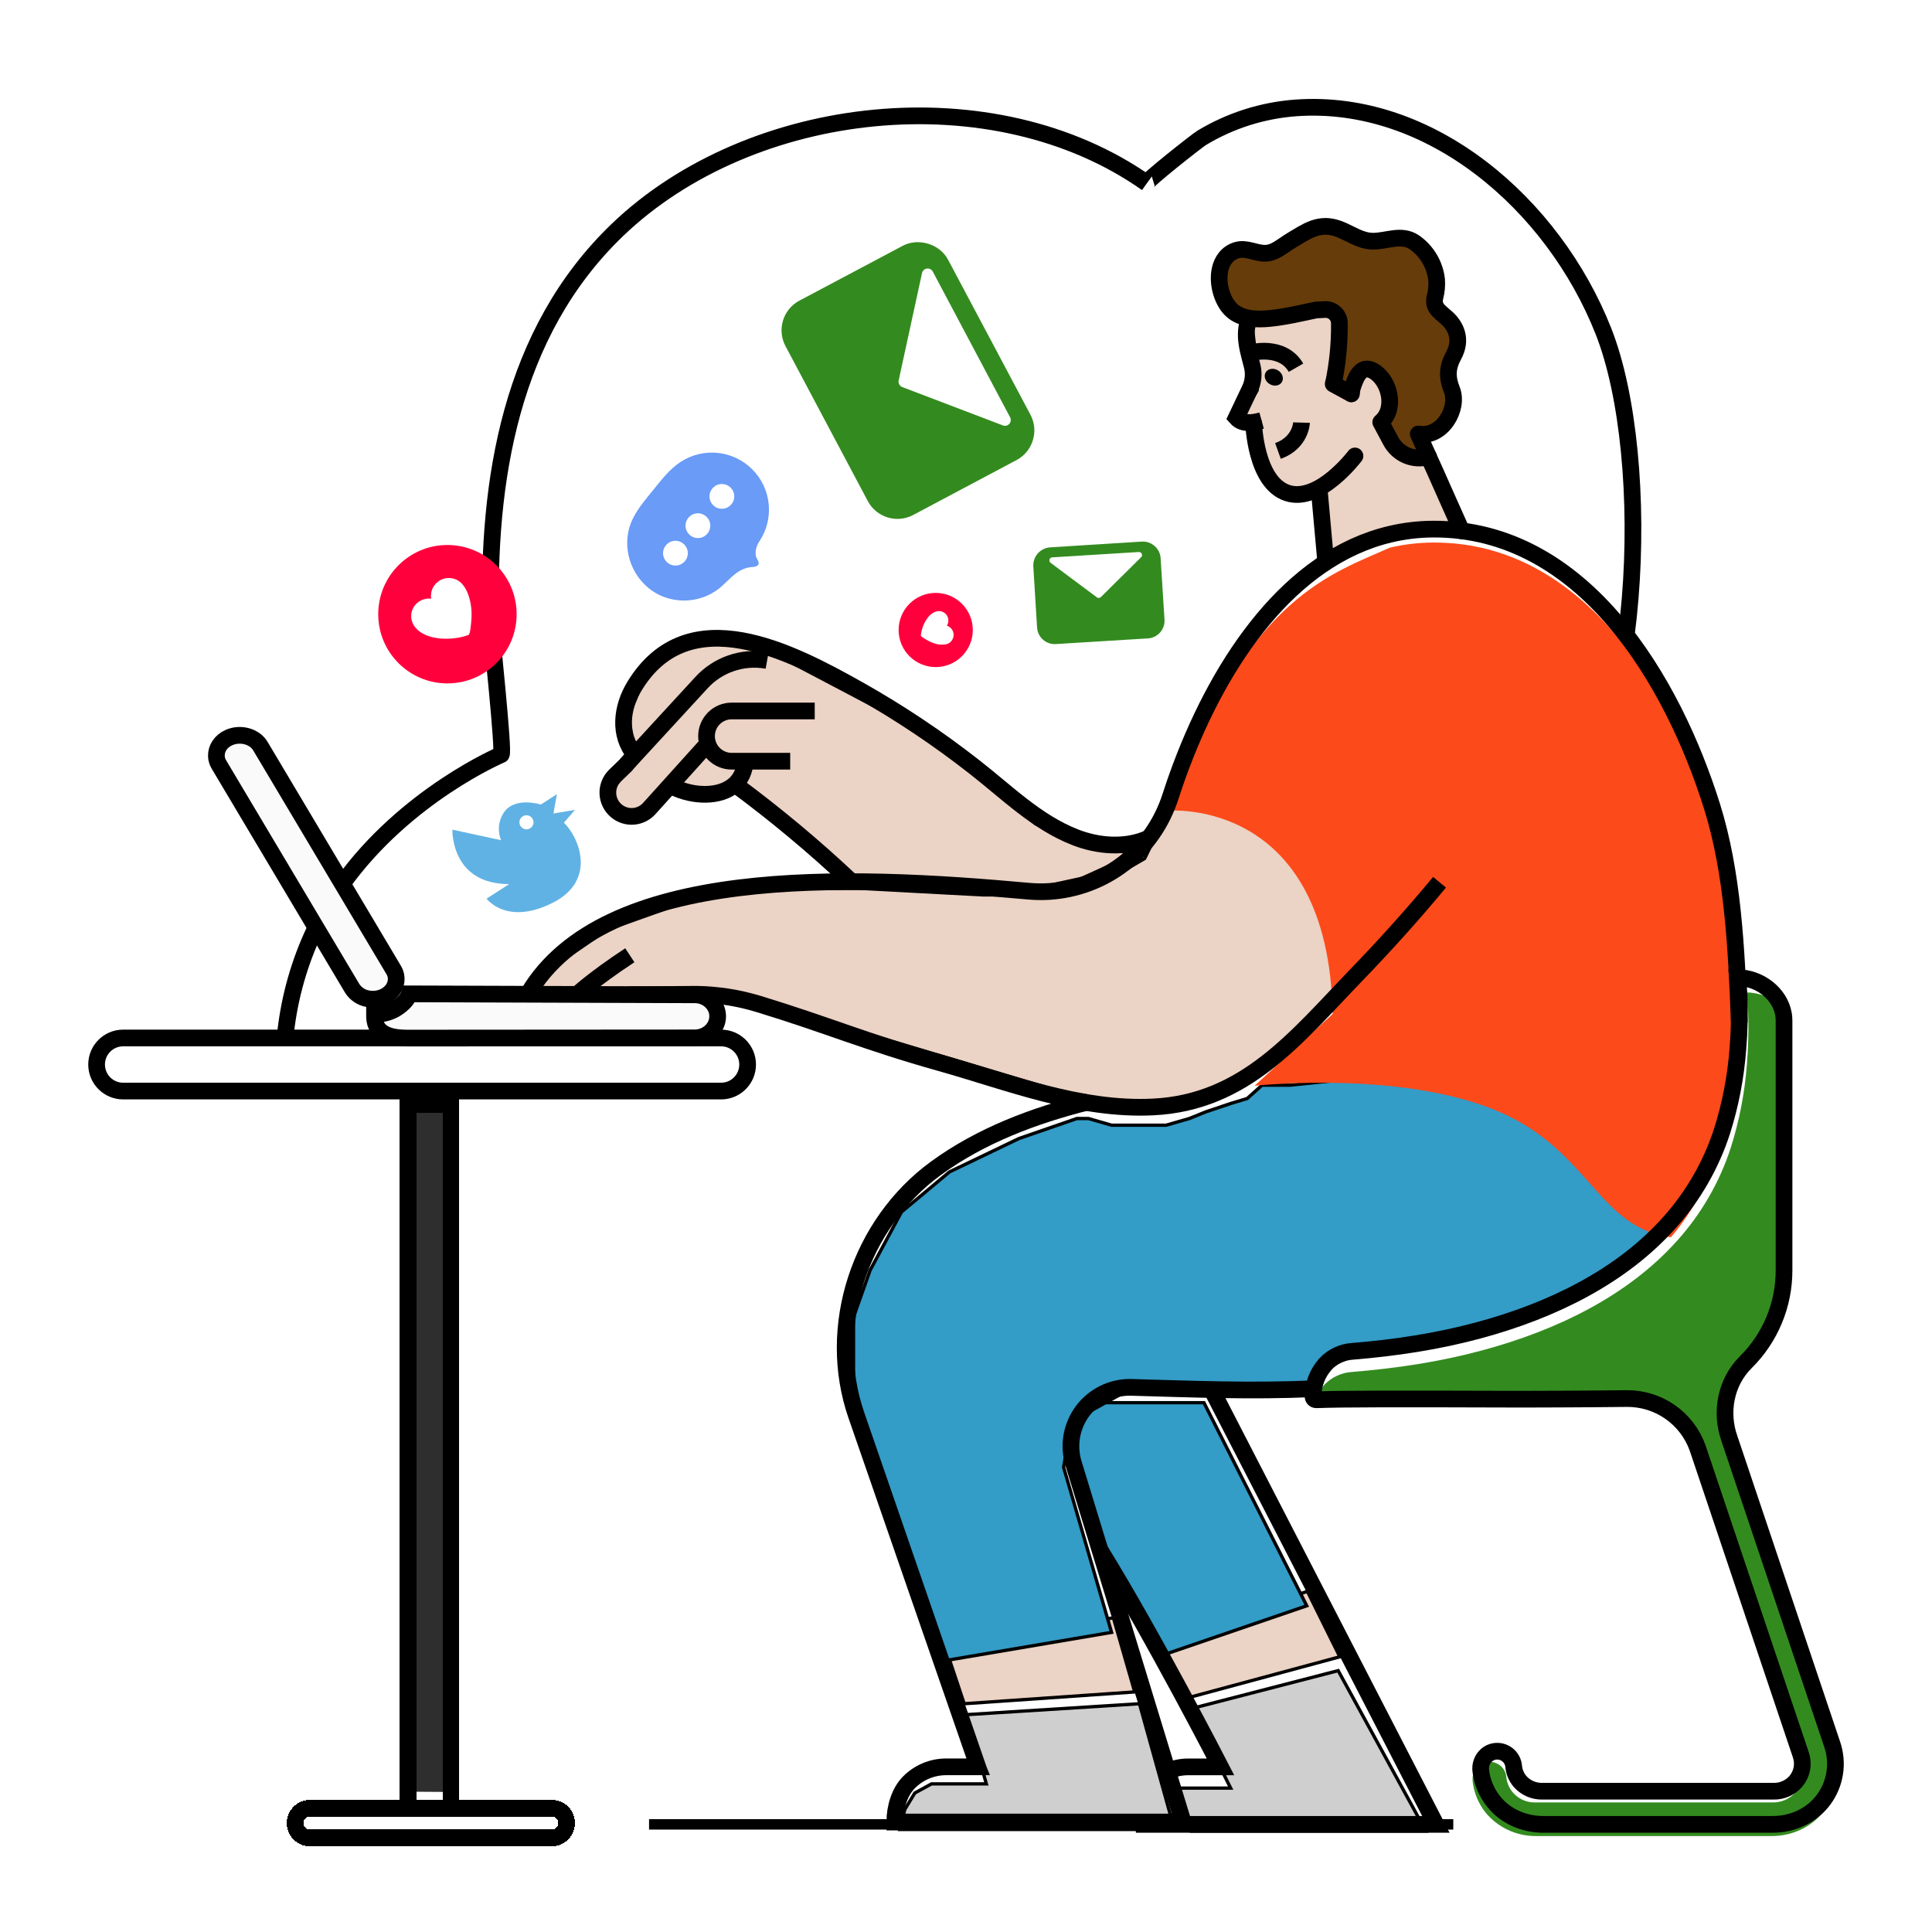<svg width="584" height="584" viewBox="0 0 584 584" fill="none" xmlns="http://www.w3.org/2000/svg">
<path d="M359.836 513L351 497.254L395.182 481L405 500.81L359.836 513Z" fill="#EBD3C5" stroke="black"/>
<path d="M291.452 515L286 498.686L336.557 489L343 511.431L291.452 515Z" fill="#EBD3C5" stroke="black"/>
<path d="M380 111L378.5 98.5L402 94.5L404 99L403.5 109.5L402 116L407 119.5L409 118L412.5 112L416.5 113.5L418.5 118L418 124L416.5 127L418 132.5L423 138L430 139L439 155.5L438 159L417 161L402.5 168L399.5 148.5L411 138L409 136.5L396 148.5L388 148L382.5 140L380 126L375.5 125.5L380 118V111Z" fill="#EBD3C5" stroke="black"/>
<path d="M191 223.5L190 216L192 211.5L195.5 203L202 197L211 194.5L220 194L233 197L271 217L291.5 231L313 249L326 254.5L340.5 257.5L338 260.5L327 265.5L315.5 268L258 265.5L227.5 239L221.5 235.5L219 239L210.5 240.5L203 239C201.667 239.5 198.9 240.6 198.5 241C198.1 241.4 195 244.167 193.5 245.5L191 246L187.5 245L185.5 242.5V238L193 229L191 223.5Z" fill="#EBD3C5" stroke="black"/>
<path d="M218.5 299.5H161.5L166 293L183.5 281L213 270.5L234 268.5H259.5L297 270.5H315.5L330 267L340 263L346 259.5L355.5 240H359.5L368.5 241.5L380.5 247L388.5 254L395 263L399 273.5L403.5 287.5V299.5L385.5 318L364.5 331L351 334H334L218.5 299.5Z" fill="#EBD3C5" stroke="black"/>
<g filter="url(#filter0_d_298_6653)">
<path d="M344.436 511L292.121 514.304L298.158 535.232H287.594H281.558L276.527 537.986L273.509 542.942L272 549H355L344.436 511Z" fill="#CFCFCF"/>
<path d="M344.436 511L292.121 514.304L298.158 535.232H287.594H281.558L276.527 537.986L273.509 542.942L272 549H355L344.436 511Z" stroke="black"/>
</g>
<g filter="url(#filter1_d_298_6653)">
<path d="M404.5 501L360 512.5L372 536.5H355L360 549.5H431L404.5 501Z" fill="#CFCFCF"/>
<path d="M404.5 501L360 512.5L372 536.5H355L360 549.5H431L404.5 501Z" stroke="black"/>
</g>
<g filter="url(#filter2_d_298_6653)">
<path d="M395 481.392L349.417 497L336.468 473.068L332.324 465.264L325.59 445.493L323 436.649V429.885L325.59 424.162L329.216 421.561L332.324 420H336.468H342.165H353.561H363.921L395 481.392Z" fill="#339CC7"/>
<path d="M395 481.392L349.417 497L336.468 473.068L332.324 465.264L325.59 445.493L323 436.649V429.885L325.59 424.162L329.216 421.561L332.324 420H336.468H342.165H353.561H363.921L395 481.392Z" stroke="black"/>
</g>
<g filter="url(#filter3_d_298_6653)">
<path d="M336 489.427L285.5 498L260 422.86L258 417.312V410.252V394.115L263 379.994L272.5 362.344L287 350.241L308 340.155L325.5 334.103H329L336 336.12H345.5H352.5L359.5 334.103L364.5 332.086L372 329.564L377 328.052L381.5 324.017H390L409.5 322H419.5L434.5 324.017L449.5 328.052L463 334.103L472.5 340.155L480 348.728L487 356.797L495 364.361L502 368.395L499.5 372.934L487 382.011L471 391.089L451.5 398.149L427 404.201L408 406.218L402 408.739L398 411.765L395 417.312H339L329 422.86L323 430.928L321.5 439.501L336 489.427Z" fill="#339CC7"/>
<path d="M336 489.427L285.5 498L260 422.86L258 417.312V410.252V394.115L263 379.994L272.5 362.344L287 350.241L308 340.155L325.5 334.103H329L336 336.12H345.5H352.5L359.5 334.103L364.5 332.086L372 329.564L377 328.052L381.5 324.017H390L409.5 322H419.5L434.5 324.017L449.5 328.052L463 334.103L472.5 340.155L480 348.728L487 356.797L495 364.361L502 368.395L499.5 372.934L487 382.011L471 391.089L451.5 398.149L427 404.201L408 406.218L402 408.739L398 411.765L395 417.312H339L329 422.86L323 430.928L321.5 439.501L336 489.427Z" stroke="black"/>
</g>
<path d="M103.491 267.15C122.711 240.286 151.514 228.11 151.514 228.11C152.454 227.719 148.448 190.915 148.366 188.304C147.151 145.31 154.282 100.576 186.6 69.531C227.001 30.747 300.305 22.711 346.651 55.386C346.067 54.954 361.9 42.474 363.237 41.673C371.887 36.453 381.647 33.35 391.724 32.616C432.277 29.696 469.467 61.559 484.68 100.103C499.893 138.647 496.401 226.469 468.491 251.797" stroke="black" stroke-width="5.05" stroke-miterlimit="10"/>
<path d="M86.163 313.755C87.162 303.174 89.882 292.828 94.216 283.124C94.629 282.201 95.061 281.298 95.513 280.414" stroke="black" stroke-width="5.05" stroke-miterlimit="10"/>
<path d="M136.282 425.555C131.61 421.309 127.283 416.988 123.317 412.643" stroke="#CCDDE2" stroke-width="5.05" stroke-miterlimit="10"/>
<g filter="url(#filter4_d_298_6653)">
<path d="M525.987 299.68C526.023 302.608 525.987 305.593 525.846 308.585C525.014 327.092 521.042 346.219 511.117 361.804C509.31 364.679 507.294 367.419 505.086 370C483.968 367.219 480.818 345.721 456.397 333.567C427.143 318.971 379.24 324.199 379.24 324.199L402.839 302.473C401.578 237.042 353.446 241.058 353.446 241.058L351 247.036C352.858 241.622 354.737 236.573 356.637 231.89L356.743 231.644C379.034 176.388 402.129 169.538 420.097 161.558C424.39 160.541 428.785 160.018 433.197 160.001C479.134 159.755 506.095 206.446 517.886 244.032C520.819 253.4 525.33 273.434 525.934 295.963C525.946 297.169 525.987 298.427 525.987 299.68Z" fill="#FC4A1A"/>
</g>
<g filter="url(#filter5_d_298_6653)">
<path d="M551.378 543.329C547.739 548.293 541.738 550.998 535.551 550.998H464.465C461.734 551.037 459.024 550.508 456.511 549.447C453.997 548.385 451.736 546.815 449.871 544.835C449.835 544.835 449.871 544.835 449.871 544.835C449.619 544.581 449.382 544.312 449.165 544.028C446.938 541.293 445.545 537.984 445.15 534.49C444.791 531.282 447.197 528.428 450.452 528.559C451.685 528.606 452.86 529.095 453.757 529.934C454.655 530.774 455.215 531.908 455.334 533.126C455.334 533.381 455.388 533.63 455.424 533.88C455.687 535.327 456.329 536.681 457.285 537.806C458.131 538.797 459.192 539.584 460.389 540.109C461.586 540.634 462.888 540.883 464.196 540.837H535.856C537.139 540.859 538.411 540.605 539.586 540.093C540.76 539.581 541.808 538.823 542.659 537.871C543.619 536.771 544.273 535.442 544.559 534.015C544.844 532.589 544.75 531.113 544.287 529.733L512.28 435.392C512.019 434.668 511.71 433.962 511.353 433.28C509.474 429.346 506.496 426.028 502.773 423.721C499.049 421.415 494.735 420.215 490.345 420.266C476.869 420.426 459.762 420.462 458.153 420.462C422.293 420.332 405.975 420.332 397 420.569C397.616 418.382 398.729 416.365 400.255 414.673C400.255 414.673 400.291 414.637 400.291 414.619C402.48 412.307 405.476 410.909 408.668 410.711C421.964 409.631 435.128 407.662 447.915 404.221C470.479 398.159 492.002 387.761 506.955 371.04C514.234 362.946 519.736 353.44 523.111 343.126C525.73 334.937 527.381 326.473 528.029 317.905C528.261 315.2 528.405 312.475 528.46 309.732V309.607C528.46 308.978 528.496 308.332 528.496 307.703C528.578 303.794 528.397 299.885 527.958 296C531.865 296.03 535.608 297.566 538.393 300.283C538.637 300.921 538.818 301.583 538.932 302.258C539.04 302.897 539.094 303.543 539.093 304.191V380.916C539.1 386.157 538.056 391.346 536.024 396.184C533.99 401.021 531.009 405.411 527.252 409.097C521.029 415.207 519.257 424.478 522.207 432.634L554.016 526.459C554.977 529.274 555.239 532.277 554.78 535.214C554.321 538.15 553.153 540.934 551.378 543.329Z" fill="#338B1F"/>
</g>
<path d="M123.324 541.585V329.809H136.283V541.672L123.324 541.585Z" fill="#2E2E2E"/>
<path d="M328.962 333.072C312.528 337.219 296.538 343.205 282.896 353.156C260.003 369.835 249.538 400.951 258.894 427.908C258.894 427.943 295.686 534.073 295.686 534.073H286.003C283.916 534.073 281.85 534.485 279.923 535.287C277.997 536.089 276.248 537.264 274.779 538.745C271.899 541.607 270.48 546.378 270.48 550.758H357.631L324.512 442.426C323.686 439.756 323.5 436.929 323.969 434.173C324.439 431.418 325.551 428.812 327.215 426.565C328.879 424.319 331.048 422.497 333.546 421.245C336.045 419.993 338.804 419.346 341.6 419.358C360.469 419.89 377.995 420.614 397.08 419.785" stroke="black" stroke-width="5.05" stroke-miterlimit="10"/>
<path d="M525.735 309.053V308.936C524.888 286.16 523.743 263.688 517.512 243.762C505.774 206.269 478.933 159.695 433.2 159.94C428.808 159.957 424.433 160.479 420.159 161.494C390.013 168.66 369.077 199.547 357.087 231.404L356.982 231.65C355.838 234.706 354.778 237.754 353.805 240.795C353.145 242.842 352.331 244.835 351.37 246.758C347.697 254.159 341.875 260.279 334.667 264.317C327.458 268.355 319.199 270.122 310.969 269.388C255.606 264.354 182.641 261.48 159.66 300.381" stroke="black" stroke-width="5.05" stroke-miterlimit="10"/>
<path d="M435.138 266.689C427.079 276.419 418.593 285.815 409.821 294.902C391.863 313.52 376.37 333.295 348.501 334.614C326.269 335.683 305.104 327.151 284.08 321.235C261.591 314.91 250.208 309.853 229.249 303.464C223.212 301.631 216.95 300.648 210.642 300.544L189.542 300.707" stroke="black" stroke-width="5.05" stroke-miterlimit="10"/>
<path d="M352.84 535.44C354.849 534.539 357.028 534.077 359.229 534.085H368.936C368.936 534.085 348.647 494.647 332.424 468.396" stroke="black" stroke-width="5.05" stroke-miterlimit="10"/>
<path d="M366.169 419.873L434.03 551.466H357.269H343.347" stroke="black" stroke-width="5.05" stroke-miterlimit="10"/>
<path d="M551.296 543.914C547.746 548.803 541.888 551.466 535.85 551.466H466.47C460.718 551.466 455.106 549.083 451.52 544.586C449.346 541.893 447.986 538.635 447.601 535.195C447.251 532.036 449.599 529.227 452.776 529.355C453.979 529.401 455.126 529.883 456.002 530.71C456.878 531.537 457.425 532.653 457.541 533.852C457.683 535.548 458.348 537.158 459.445 538.46C460.282 539.42 461.321 540.185 462.486 540.701C463.652 541.216 464.916 541.47 466.19 541.444H536.148C537.4 541.465 538.641 541.216 539.788 540.712C540.933 540.207 541.957 539.461 542.788 538.524C543.724 537.44 544.363 536.132 544.641 534.728C544.919 533.323 544.828 531.87 544.376 530.512L513.138 437.644C511.556 433.246 508.645 429.45 504.809 426.782C500.973 424.114 496.401 422.705 491.728 422.752C478.577 422.91 461.88 422.945 460.309 422.945C421.339 422.822 405.997 422.822 397.868 423.12C397.741 423.119 397.616 423.093 397.5 423.044C397.383 422.995 397.277 422.923 397.188 422.833C397.099 422.743 397.029 422.637 396.981 422.52C396.934 422.402 396.909 422.277 396.91 422.15C396.899 418.545 398.221 415.062 400.624 412.374C400.634 412.367 400.642 412.359 400.648 412.349C400.654 412.339 400.658 412.328 400.66 412.316C402.799 410.044 405.721 408.671 408.836 408.473C421.812 407.41 434.66 405.471 447.14 402.084C469.163 396.116 490.169 385.878 504.763 369.415C511.867 361.446 517.237 352.087 520.531 341.932C523.081 333.872 524.686 325.543 525.314 317.112C525.544 314.441 525.684 311.759 525.735 309.065V308.936C525.735 308.323 525.77 307.686 525.77 307.067C525.849 303.219 525.674 299.37 525.244 295.545C531.598 295.51 538.005 300.13 539.114 306.577C539.22 307.206 539.273 307.842 539.272 308.481V384.009C539.278 389.169 538.26 394.278 536.275 399.041C534.292 403.804 531.382 408.126 527.715 411.755C521.641 417.77 519.912 426.898 522.791 434.928L553.837 527.306C554.779 530.074 555.041 533.029 554.599 535.921C554.157 538.812 553.024 541.554 551.296 543.914Z" stroke="black" stroke-width="5.05" stroke-miterlimit="10"/>
<path d="M217.972 313.76H37.218C32.79 313.76 29.2 317.35 29.2 321.778V321.784C29.2 326.212 32.79 329.802 37.218 329.802H217.972C222.401 329.802 225.99 326.212 225.99 321.784V321.778C225.99 317.35 222.401 313.76 217.972 313.76Z" stroke="black" stroke-width="5.05" stroke-miterlimit="10"/>
<g filter="url(#filter6_d_298_6653)">
<path d="M166.785 542.588H93.697C91.217 542.588 89.206 544.599 89.206 547.079C89.206 549.559 91.217 551.57 93.697 551.57H166.785C169.265 551.57 171.276 549.559 171.276 547.079C171.276 544.599 169.265 542.588 166.785 542.588Z" stroke="black" stroke-width="5.05" stroke-miterlimit="10" shape-rendering="crispEdges"/>
</g>
<path d="M113.214 306.56V307.366C113.33 312.908 118.546 313.755 123.042 313.79L209.977 313.731C213.784 313.731 216.926 310.811 216.932 307.225V307.074C216.862 303.57 213.802 300.714 210.041 300.708C210.041 300.708 161.405 300.533 123.737 300.422C123.06 302.396 121.343 303.926 119.2 305.176C117.356 306.142 115.295 306.619 113.214 306.56Z" fill="#FAFAFA" stroke="black" stroke-width="5.05" stroke-miterlimit="10"/>
<path d="M65.408 228.478C65.426 229.401 65.69 230.302 66.173 231.089L106.469 298.769C106.991 299.582 107.675 300.279 108.479 300.816C109.283 301.353 110.189 301.717 111.141 301.887C112.751 302.204 114.42 302.023 115.924 301.367C118.394 300.269 119.819 298.056 119.773 295.814C119.764 295.531 119.734 295.25 119.685 294.973C119.561 294.354 119.332 293.761 119.008 293.221L78.712 225.541C76.96 222.58 72.673 221.418 69.228 222.942C66.769 224.017 65.344 226.23 65.408 228.478Z" fill="#FAFAFA" stroke="black" stroke-width="5.05" stroke-miterlimit="10"/>
<path d="M174.37 300.708C174.37 300.708 179.223 296.089 190.383 288.754" stroke="black" stroke-width="5.05" stroke-miterlimit="10"/>
<path d="M213.942 224.788L196.253 244.405C195.021 245.771 193.311 246.613 191.477 246.755C189.642 246.898 187.823 246.33 186.395 245.17C185.606 244.529 184.962 243.729 184.505 242.821C184.049 241.914 183.789 240.92 183.746 239.905C183.701 238.89 183.873 237.877 184.249 236.933C184.625 235.989 185.197 235.136 185.927 234.43L189.163 231.3C189.285 231.124 189.426 230.967 189.566 230.803L191.902 228.228L211.991 206.398C214.43 203.718 217.5 201.692 220.922 200.505C224.345 199.317 228.011 199.006 231.585 199.6L231.882 199.653" stroke="black" stroke-width="5.05" stroke-miterlimit="10"/>
<path d="M238.855 230.096H221.16C219.146 230.096 217.216 229.296 215.792 227.872C214.368 226.448 213.568 224.518 213.568 222.504C213.568 220.49 214.368 218.56 215.792 217.136C217.216 215.712 219.146 214.912 221.16 214.912H246.272" stroke="black" stroke-width="5.05" stroke-miterlimit="10"/>
<path d="M225.29 230.096C225.045 233.197 223.859 235.492 222.113 237.104C217.616 241.192 209.37 240.742 203.635 237.933" stroke="black" stroke-width="5.05" stroke-miterlimit="10"/>
<path d="M191.932 228.216C186.845 222.09 187.89 213.762 191.844 207.321C208.167 180.667 239.282 197.083 259.74 208.571C271.918 215.441 283.559 223.223 294.564 231.849C304.305 239.441 313.322 248.528 325.025 253.095C332.033 255.834 340.309 256.488 347.281 253.328" stroke="black" stroke-width="5.05" stroke-miterlimit="10"/>
<path d="M222.112 237.057C234.456 246.168 246.242 256.01 257.409 266.531" stroke="black" stroke-width="5.05" stroke-miterlimit="10"/>
<path d="M371.932 91.495C374.971 94.303 379.638 94.455 383.501 94.078C388.438 93.622 393.328 92.413 398.163 91.392L401.1 91.24H401.142C401.705 91.246 402.262 91.363 402.78 91.587C403.298 91.81 403.768 92.134 404.162 92.541C404.556 92.948 404.868 93.43 405.078 93.958C405.289 94.487 405.394 95.052 405.389 95.622C405.456 102.036 404.823 108.439 403.503 114.712L409.131 117.794C409.858 115.739 409.041 112.779 410.765 112.555C411.87 110.47 413.516 109.114 416.099 110.664C421.156 113.703 423.151 122.631 418.279 126.722L421.403 132.629C422.491 134.701 424.256 136.325 426.397 137.225C428.538 138.125 430.921 138.245 433.14 137.565L429.95 130.429C437.435 131.772 442.672 122.321 440.39 116.554C438.834 112.591 438.912 109.51 440.99 105.656C441.129 105.395 439.717 105.048 439.837 104.781C439.909 101.955 439.134 98.928 437.789 97.488C435.422 94.911 430.659 94.449 431.632 90.535C432.064 88.832 432.224 87.069 432.107 85.314C431.853 83.02 431.116 80.807 429.946 78.825C428.776 76.842 427.2 75.136 425.325 73.821C421.385 71.201 416.976 73.578 412.765 73.511C407.653 73.456 403.989 69.068 398.631 69.001C395.965 68.959 393.826 70.01 391.544 71.317C389.633 72.429 387.753 73.59 385.927 74.848C384.101 76.106 382.48 77.194 380.299 77.2C377.458 77.237 374.713 75.413 371.854 76.264C370.408 76.658 369.137 77.536 368.25 78.756C367.343 83.241 368.983 88.79 371.932 91.495Z" fill="#663C0A"/>
<path d="M408.496 118.406C408.853 116.884 409.378 115.407 410.061 114.002C411.136 111.999 412.742 110.697 415.247 112.186C420.164 115.106 422.103 123.685 417.367 127.615L420.404 133.292C421.463 135.281 423.179 136.842 425.26 137.707C427.342 138.572 429.659 138.687 431.815 138.034" stroke="black" stroke-width="5.05" stroke-linecap="round" stroke-linejoin="round"/>
<path d="M428.716 131.178L431.805 138.046C432.582 139.687 434.807 144.732 437.137 149.977C438.796 153.732 440.524 157.598 441.809 160.442" stroke="black" stroke-width="5.05" stroke-linecap="round" stroke-linejoin="round"/>
<path d="M378.671 106.516C378.671 106.516 387.776 104.25 391.753 111.153" stroke="black" stroke-width="5.05" stroke-miterlimit="10"/>
<path d="M381.352 127.125C378.899 127.797 375.6 128.398 373.708 126.261L377.831 117.583C378.832 115.455 379.079 113.049 378.531 110.762C377.632 106.913 375.384 101.067 377.796 95.992" stroke="black" stroke-width="5.05" stroke-miterlimit="10"/>
<path d="M387.478 115.494C388.169 114.347 387.636 112.76 386.288 111.947C384.94 111.135 383.287 111.405 382.596 112.552C381.905 113.698 382.437 115.286 383.786 116.098C385.134 116.911 386.787 116.64 387.478 115.494Z" fill="black"/>
<path d="M400.763 170.131L398.603 146.152" stroke="black" stroke-width="5.05" stroke-miterlimit="10"/>
<path d="M408.474 119.037C408.474 118.826 408.474 118.61 408.474 118.4C408.485 118.175 408.485 117.948 408.474 117.723" stroke="black" stroke-width="5.05" stroke-linecap="round" stroke-linejoin="round"/>
<path d="M408.479 119.043L406.598 118.033L403.001 116.076" stroke="black" stroke-width="5.05" stroke-linecap="round" stroke-linejoin="round"/>
<path d="M393.423 127.744C393.423 127.744 393.242 133.818 386.298 136.317" stroke="black" stroke-width="5.05" stroke-miterlimit="10"/>
<path d="M428.713 131.179C435.99 132.469 441.082 123.388 438.863 117.846C437.351 114.038 437.427 111.077 439.447 107.375C439.582 107.124 439.693 106.878 439.809 106.633C441.31 103.322 440.779 100.04 438.419 97.225C436.183 94.562 432.813 93.627 433.782 89.744C434.218 88.058 434.38 86.313 434.261 84.575C434.01 82.308 433.275 80.121 432.106 78.161C430.937 76.202 429.362 74.516 427.487 73.216C423.551 70.606 419.118 72.971 414.878 72.907C409.774 72.831 406.089 68.486 400.734 68.422C398.053 68.422 395.893 69.421 393.615 70.717C391.699 71.821 389.801 72.983 387.991 74.221C386.181 75.459 384.487 76.557 382.338 76.557C379.488 76.557 376.737 74.805 373.887 75.623C371.038 76.44 369.344 78.8 368.783 81.533C367.872 85.819 369.467 91.174 372.334 93.797C375.289 96.495 379.827 96.641 383.582 96.279C388.382 95.841 393.136 94.678 397.837 93.697L400.693 93.551H400.734C401.282 93.557 401.823 93.67 402.326 93.884C402.83 94.099 403.287 94.41 403.67 94.802C404.054 95.192 404.356 95.656 404.561 96.163C404.766 96.671 404.868 97.214 404.863 97.762C404.928 103.926 404.313 110.077 403.029 116.105" stroke="black" stroke-width="5.05" stroke-miterlimit="10"/>
<path d="M409.577 137.825C409.577 137.825 398.726 152.238 389.085 149.008C379.443 145.779 378.952 127.938 378.952 127.938" stroke="black" stroke-width="5.05" stroke-linecap="round" stroke-linejoin="round"/>
<g filter="url(#filter7_d_298_6653)">
<path d="M123.324 541.585V329.809H136.283V541.672" stroke="black" stroke-width="5.05" stroke-miterlimit="10" shape-rendering="crispEdges"/>
</g>
<path d="M135.248 206.578C146.801 206.578 156.167 197.212 156.167 185.659C156.167 174.106 146.801 164.74 135.248 164.74C123.695 164.74 114.33 174.106 114.33 185.659C114.33 197.212 123.695 206.578 135.248 206.578Z" fill="#FF003D"/>
<path d="M127.066 191.056C126.454 190.638 125.91 190.127 125.454 189.543C124.647 188.543 124.234 187.283 124.293 185.999C124.352 184.715 124.879 183.498 125.775 182.576C126.36 181.975 127.076 181.516 127.867 181.238C128.659 180.959 129.504 180.867 130.336 180.97C130.152 179.812 130.349 178.625 130.899 177.589C131.449 176.553 132.321 175.723 133.384 175.227C134.446 174.731 135.642 174.593 136.789 174.836C137.937 175.079 138.974 175.688 139.745 176.573C141.374 178.418 142.139 181.163 142.425 183.581C142.573 184.843 142.593 186.117 142.484 187.382C142.431 188.019 142.203 191.692 141.608 191.926C137.672 193.433 130.961 193.76 127.066 191.056Z" fill="white"/>
<path d="M282.843 201.644C289.036 201.644 294.056 196.624 294.056 190.432C294.056 184.239 289.036 179.219 282.843 179.219C276.651 179.219 271.631 184.239 271.631 190.432C271.631 196.624 276.651 201.644 282.843 201.644Z" fill="#FF003D"/>
<path d="M282.073 185.233C282.414 185.027 282.787 184.879 283.177 184.795C283.847 184.634 284.552 184.723 285.161 185.046C285.769 185.369 286.239 185.902 286.482 186.547C286.64 186.968 286.699 187.421 286.653 187.869C286.608 188.316 286.459 188.748 286.22 189.128C286.81 189.316 287.326 189.687 287.692 190.187C288.057 190.688 288.255 191.291 288.255 191.911C288.255 192.531 288.057 193.135 287.692 193.635C287.326 194.135 286.81 194.506 286.22 194.694C284.882 194.987 283.488 194.885 282.208 194.402C281.562 194.184 280.94 193.903 280.35 193.561C280.053 193.392 278.318 192.446 278.347 192.101C278.517 189.835 279.889 186.506 282.073 185.233Z" fill="white"/>
<path d="M195.904 177.64C197.161 178.689 198.563 179.549 200.068 180.193C202.839 181.349 205.862 181.766 208.842 181.403C211.822 181.039 214.656 179.908 217.068 178.119C218.937 176.694 220.572 174.726 222.505 173.296C223.854 172.238 225.473 171.583 227.177 171.403C227.744 171.419 228.306 171.301 228.818 171.059C230.115 170.253 228.585 168.916 228.45 167.969C228.27 166.456 228.65 164.93 229.519 163.677C231.737 160.369 232.743 156.396 232.366 152.43C231.988 148.466 230.251 144.753 227.448 141.923C224.646 139.093 220.95 137.319 216.989 136.903C213.028 136.487 209.045 137.454 205.715 139.64C202.427 141.795 199.986 144.989 197.51 148.043C195.326 150.736 193.042 153.387 191.442 156.465C187.681 163.7 189.877 172.612 195.904 177.64Z" fill="#699BF7"/>
<path d="M218.206 153.79C220.274 153.79 221.949 152.114 221.949 150.046C221.949 147.978 220.274 146.303 218.206 146.303C216.138 146.303 214.462 147.978 214.462 150.046C214.462 152.114 216.138 153.79 218.206 153.79Z" fill="white"/>
<path d="M210.963 162.643C213.03 162.643 214.706 160.967 214.706 158.9C214.706 156.832 213.03 155.156 210.963 155.156C208.896 155.156 207.219 156.832 207.219 158.9C207.219 160.967 208.896 162.643 210.963 162.643Z" fill="white"/>
<path d="M204.172 170.954C206.239 170.954 207.915 169.278 207.915 167.21C207.915 165.143 206.239 163.467 204.172 163.467C202.104 163.467 200.428 165.143 200.428 167.21C200.428 169.278 202.104 170.954 204.172 170.954Z" fill="white"/>
<path d="M312.441 132.153C312.148 133.62 311.532 135.002 310.637 136.199C309.741 137.397 308.59 138.379 307.266 139.074L276.046 155.659C274.868 156.288 273.578 156.677 272.25 156.806C270.922 156.935 269.581 156.8 268.305 156.409C267.028 156.019 265.842 155.38 264.813 154.53C263.785 153.68 262.934 152.634 262.31 151.455L237.426 104.6C236.165 102.224 235.899 99.445 236.686 96.872C237.474 94.3 239.25 92.145 241.625 90.882L272.869 74.302C277.57 71.803 284.058 73.718 286.581 78.501L311.471 125.338C312.591 127.424 312.935 129.839 312.441 132.153Z" fill="#338B1F"/>
<path d="M303.172 128.602L272.728 116.998C272.341 116.847 272.019 116.563 271.821 116.198C271.623 115.832 271.562 115.407 271.648 115.001L278.709 82.525C278.789 82.179 278.972 81.866 279.234 81.627C279.495 81.387 279.823 81.233 280.175 81.185C280.526 81.136 280.883 81.195 281.201 81.353C281.518 81.512 281.779 81.764 281.95 82.075L305.333 126.143C305.498 126.457 305.565 126.814 305.523 127.166C305.482 127.518 305.334 127.85 305.099 128.116C304.865 128.383 304.555 128.572 304.211 128.659C303.867 128.745 303.505 128.725 303.172 128.602Z" fill="white"/>
<path d="M348.648 164.759C349.287 165.216 349.815 165.812 350.193 166.502C350.571 167.191 350.79 167.957 350.832 168.742L352 187.307C352.045 188.008 351.95 188.71 351.723 189.374C351.495 190.039 351.138 190.651 350.674 191.178C350.209 191.704 349.645 192.133 349.013 192.441C348.382 192.749 347.696 192.929 346.995 192.972L319.133 194.689C317.721 194.773 316.333 194.294 315.273 193.357C314.213 192.42 313.568 191.101 313.48 189.69L312.341 171.113C312.291 169.71 312.781 168.341 313.71 167.29C314.639 166.238 315.936 165.583 317.334 165.459L345.191 163.707C346.431 163.638 347.657 164.011 348.648 164.759Z" fill="#338B1F"/>
<path d="M344.945 168.425L332.752 180.496C332.597 180.643 332.395 180.731 332.182 180.746C331.97 180.761 331.758 180.702 331.584 180.578L317.568 170.124C317.418 170.012 317.306 169.856 317.249 169.677C317.19 169.499 317.188 169.307 317.242 169.128C317.297 168.949 317.404 168.79 317.551 168.674C317.698 168.557 317.877 168.489 318.064 168.477L344.274 166.86C344.457 166.855 344.638 166.905 344.792 167.004C344.947 167.103 345.067 167.246 345.14 167.415C345.212 167.583 345.232 167.77 345.198 167.95C345.163 168.13 345.075 168.295 344.945 168.425Z" fill="white"/>
<path d="M159.431 266.777C157.602 267.077 155.753 267.234 153.9 267.244C136.158 267.244 136.754 250.793 136.754 250.793L151.453 253.969C150.898 252.609 150.685 251.132 150.834 249.67C150.983 248.208 151.488 246.804 152.306 245.583C155.67 240.666 163.484 243.195 163.484 243.195L168.343 240.064L167.291 245.904L173.803 244.807L170.457 248.678C174.953 253 180.683 266.158 166.865 272.996C153.048 279.835 147.085 271.641 147.085 271.641L153.9 267.25L159.431 266.777Z" fill="#61B2E4"/>
<path d="M159.139 250.687C160.314 250.687 161.265 249.736 161.265 248.561C161.265 247.387 160.314 246.436 159.139 246.436C157.966 246.436 157.014 247.387 157.014 248.561C157.014 249.736 157.966 250.687 159.139 250.687Z" fill="white"/>
<path d="M196.194 551.465H439.296" stroke="black" stroke-width="3.15" stroke-miterlimit="10"/>
<defs>
<filter id="filter0_d_298_6653" x="267.36" y="510.475" width="92.298" height="47.025" filterUnits="userSpaceOnUse" color-interpolation-filters="sRGB">
<feFlood flood-opacity="0" result="BackgroundImageFix"/>
<feColorMatrix in="SourceAlpha" type="matrix" values="0 0 0 0 0 0 0 0 0 0 0 0 0 0 0 0 0 0 127 0" result="hardAlpha"/>
<feOffset dy="4"/>
<feGaussianBlur stdDeviation="2"/>
<feComposite in2="hardAlpha" operator="out"/>
<feColorMatrix type="matrix" values="0 0 0 0 0 0 0 0 0 0 0 0 0 0 0 0 0 0 0.25 0"/>
<feBlend mode="normal" in2="BackgroundImageFix" result="effect1_dropShadow_298_6653"/>
<feBlend mode="normal" in="SourceGraphic" in2="effect1_dropShadow_298_6653" result="shape"/>
</filter>
<filter id="filter1_d_298_6653" x="350.272" y="500.418" width="85.571" height="57.582" filterUnits="userSpaceOnUse" color-interpolation-filters="sRGB">
<feFlood flood-opacity="0" result="BackgroundImageFix"/>
<feColorMatrix in="SourceAlpha" type="matrix" values="0 0 0 0 0 0 0 0 0 0 0 0 0 0 0 0 0 0 127 0" result="hardAlpha"/>
<feOffset dy="4"/>
<feGaussianBlur stdDeviation="2"/>
<feComposite in2="hardAlpha" operator="out"/>
<feColorMatrix type="matrix" values="0 0 0 0 0 0 0 0 0 0 0 0 0 0 0 0 0 0 0.25 0"/>
<feBlend mode="normal" in2="BackgroundImageFix" result="effect1_dropShadow_298_6653"/>
<feBlend mode="normal" in="SourceGraphic" in2="effect1_dropShadow_298_6653" result="shape"/>
</filter>
<filter id="filter2_d_298_6653" x="318.5" y="419.5" width="81.206" height="86.109" filterUnits="userSpaceOnUse" color-interpolation-filters="sRGB">
<feFlood flood-opacity="0" result="BackgroundImageFix"/>
<feColorMatrix in="SourceAlpha" type="matrix" values="0 0 0 0 0 0 0 0 0 0 0 0 0 0 0 0 0 0 127 0" result="hardAlpha"/>
<feOffset dy="4"/>
<feGaussianBlur stdDeviation="2"/>
<feComposite in2="hardAlpha" operator="out"/>
<feColorMatrix type="matrix" values="0 0 0 0 0 0 0 0 0 0 0 0 0 0 0 0 0 0 0.25 0"/>
<feBlend mode="normal" in2="BackgroundImageFix" result="effect1_dropShadow_298_6653"/>
<feBlend mode="normal" in="SourceGraphic" in2="effect1_dropShadow_298_6653" result="shape"/>
</filter>
<filter id="filter3_d_298_6653" x="253.5" y="321.5" width="253.175" height="185.064" filterUnits="userSpaceOnUse" color-interpolation-filters="sRGB">
<feFlood flood-opacity="0" result="BackgroundImageFix"/>
<feColorMatrix in="SourceAlpha" type="matrix" values="0 0 0 0 0 0 0 0 0 0 0 0 0 0 0 0 0 0 127 0" result="hardAlpha"/>
<feOffset dy="4"/>
<feGaussianBlur stdDeviation="2"/>
<feComposite in2="hardAlpha" operator="out"/>
<feColorMatrix type="matrix" values="0 0 0 0 0 0 0 0 0 0 0 0 0 0 0 0 0 0 0.25 0"/>
<feBlend mode="normal" in2="BackgroundImageFix" result="effect1_dropShadow_298_6653"/>
<feBlend mode="normal" in="SourceGraphic" in2="effect1_dropShadow_298_6653" result="shape"/>
</filter>
<filter id="filter4_d_298_6653" x="347" y="160" width="183" height="218" filterUnits="userSpaceOnUse" color-interpolation-filters="sRGB">
<feFlood flood-opacity="0" result="BackgroundImageFix"/>
<feColorMatrix in="SourceAlpha" type="matrix" values="0 0 0 0 0 0 0 0 0 0 0 0 0 0 0 0 0 0 127 0" result="hardAlpha"/>
<feOffset dy="4"/>
<feGaussianBlur stdDeviation="2"/>
<feComposite in2="hardAlpha" operator="out"/>
<feColorMatrix type="matrix" values="0 0 0 0 0 0 0 0 0 0 0 0 0 0 0 0 0 0 0.25 0"/>
<feBlend mode="normal" in2="BackgroundImageFix" result="effect1_dropShadow_298_6653"/>
<feBlend mode="normal" in="SourceGraphic" in2="effect1_dropShadow_298_6653" result="shape"/>
</filter>
<filter id="filter5_d_298_6653" x="393" y="296" width="166" height="263" filterUnits="userSpaceOnUse" color-interpolation-filters="sRGB">
<feFlood flood-opacity="0" result="BackgroundImageFix"/>
<feColorMatrix in="SourceAlpha" type="matrix" values="0 0 0 0 0 0 0 0 0 0 0 0 0 0 0 0 0 0 127 0" result="hardAlpha"/>
<feOffset dy="4"/>
<feGaussianBlur stdDeviation="2"/>
<feComposite in2="hardAlpha" operator="out"/>
<feColorMatrix type="matrix" values="0 0 0 0 0 0 0 0 0 0 0 0 0 0 0 0 0 0 0.25 0"/>
<feBlend mode="normal" in2="BackgroundImageFix" result="effect1_dropShadow_298_6653"/>
<feBlend mode="normal" in="SourceGraphic" in2="effect1_dropShadow_298_6653" result="shape"/>
</filter>
<filter id="filter6_d_298_6653" x="82.681" y="540.062" width="95.119" height="22.031" filterUnits="userSpaceOnUse" color-interpolation-filters="sRGB">
<feFlood flood-opacity="0" result="BackgroundImageFix"/>
<feColorMatrix in="SourceAlpha" type="matrix" values="0 0 0 0 0 0 0 0 0 0 0 0 0 0 0 0 0 0 127 0" result="hardAlpha"/>
<feOffset dy="4"/>
<feGaussianBlur stdDeviation="2"/>
<feComposite in2="hardAlpha" operator="out"/>
<feColorMatrix type="matrix" values="0 0 0 0 0 0 0 0 0 0 0 0 0 0 0 0 0 0 0.25 0"/>
<feBlend mode="normal" in2="BackgroundImageFix" result="effect1_dropShadow_298_6653"/>
<feBlend mode="normal" in="SourceGraphic" in2="effect1_dropShadow_298_6653" result="shape"/>
</filter>
<filter id="filter7_d_298_6653" x="116.8" y="327.283" width="26.009" height="222.389" filterUnits="userSpaceOnUse" color-interpolation-filters="sRGB">
<feFlood flood-opacity="0" result="BackgroundImageFix"/>
<feColorMatrix in="SourceAlpha" type="matrix" values="0 0 0 0 0 0 0 0 0 0 0 0 0 0 0 0 0 0 127 0" result="hardAlpha"/>
<feOffset dy="4"/>
<feGaussianBlur stdDeviation="2"/>
<feComposite in2="hardAlpha" operator="out"/>
<feColorMatrix type="matrix" values="0 0 0 0 0 0 0 0 0 0 0 0 0 0 0 0 0 0 0.25 0"/>
<feBlend mode="normal" in2="BackgroundImageFix" result="effect1_dropShadow_298_6653"/>
<feBlend mode="normal" in="SourceGraphic" in2="effect1_dropShadow_298_6653" result="shape"/>
</filter>
</defs>
</svg>
